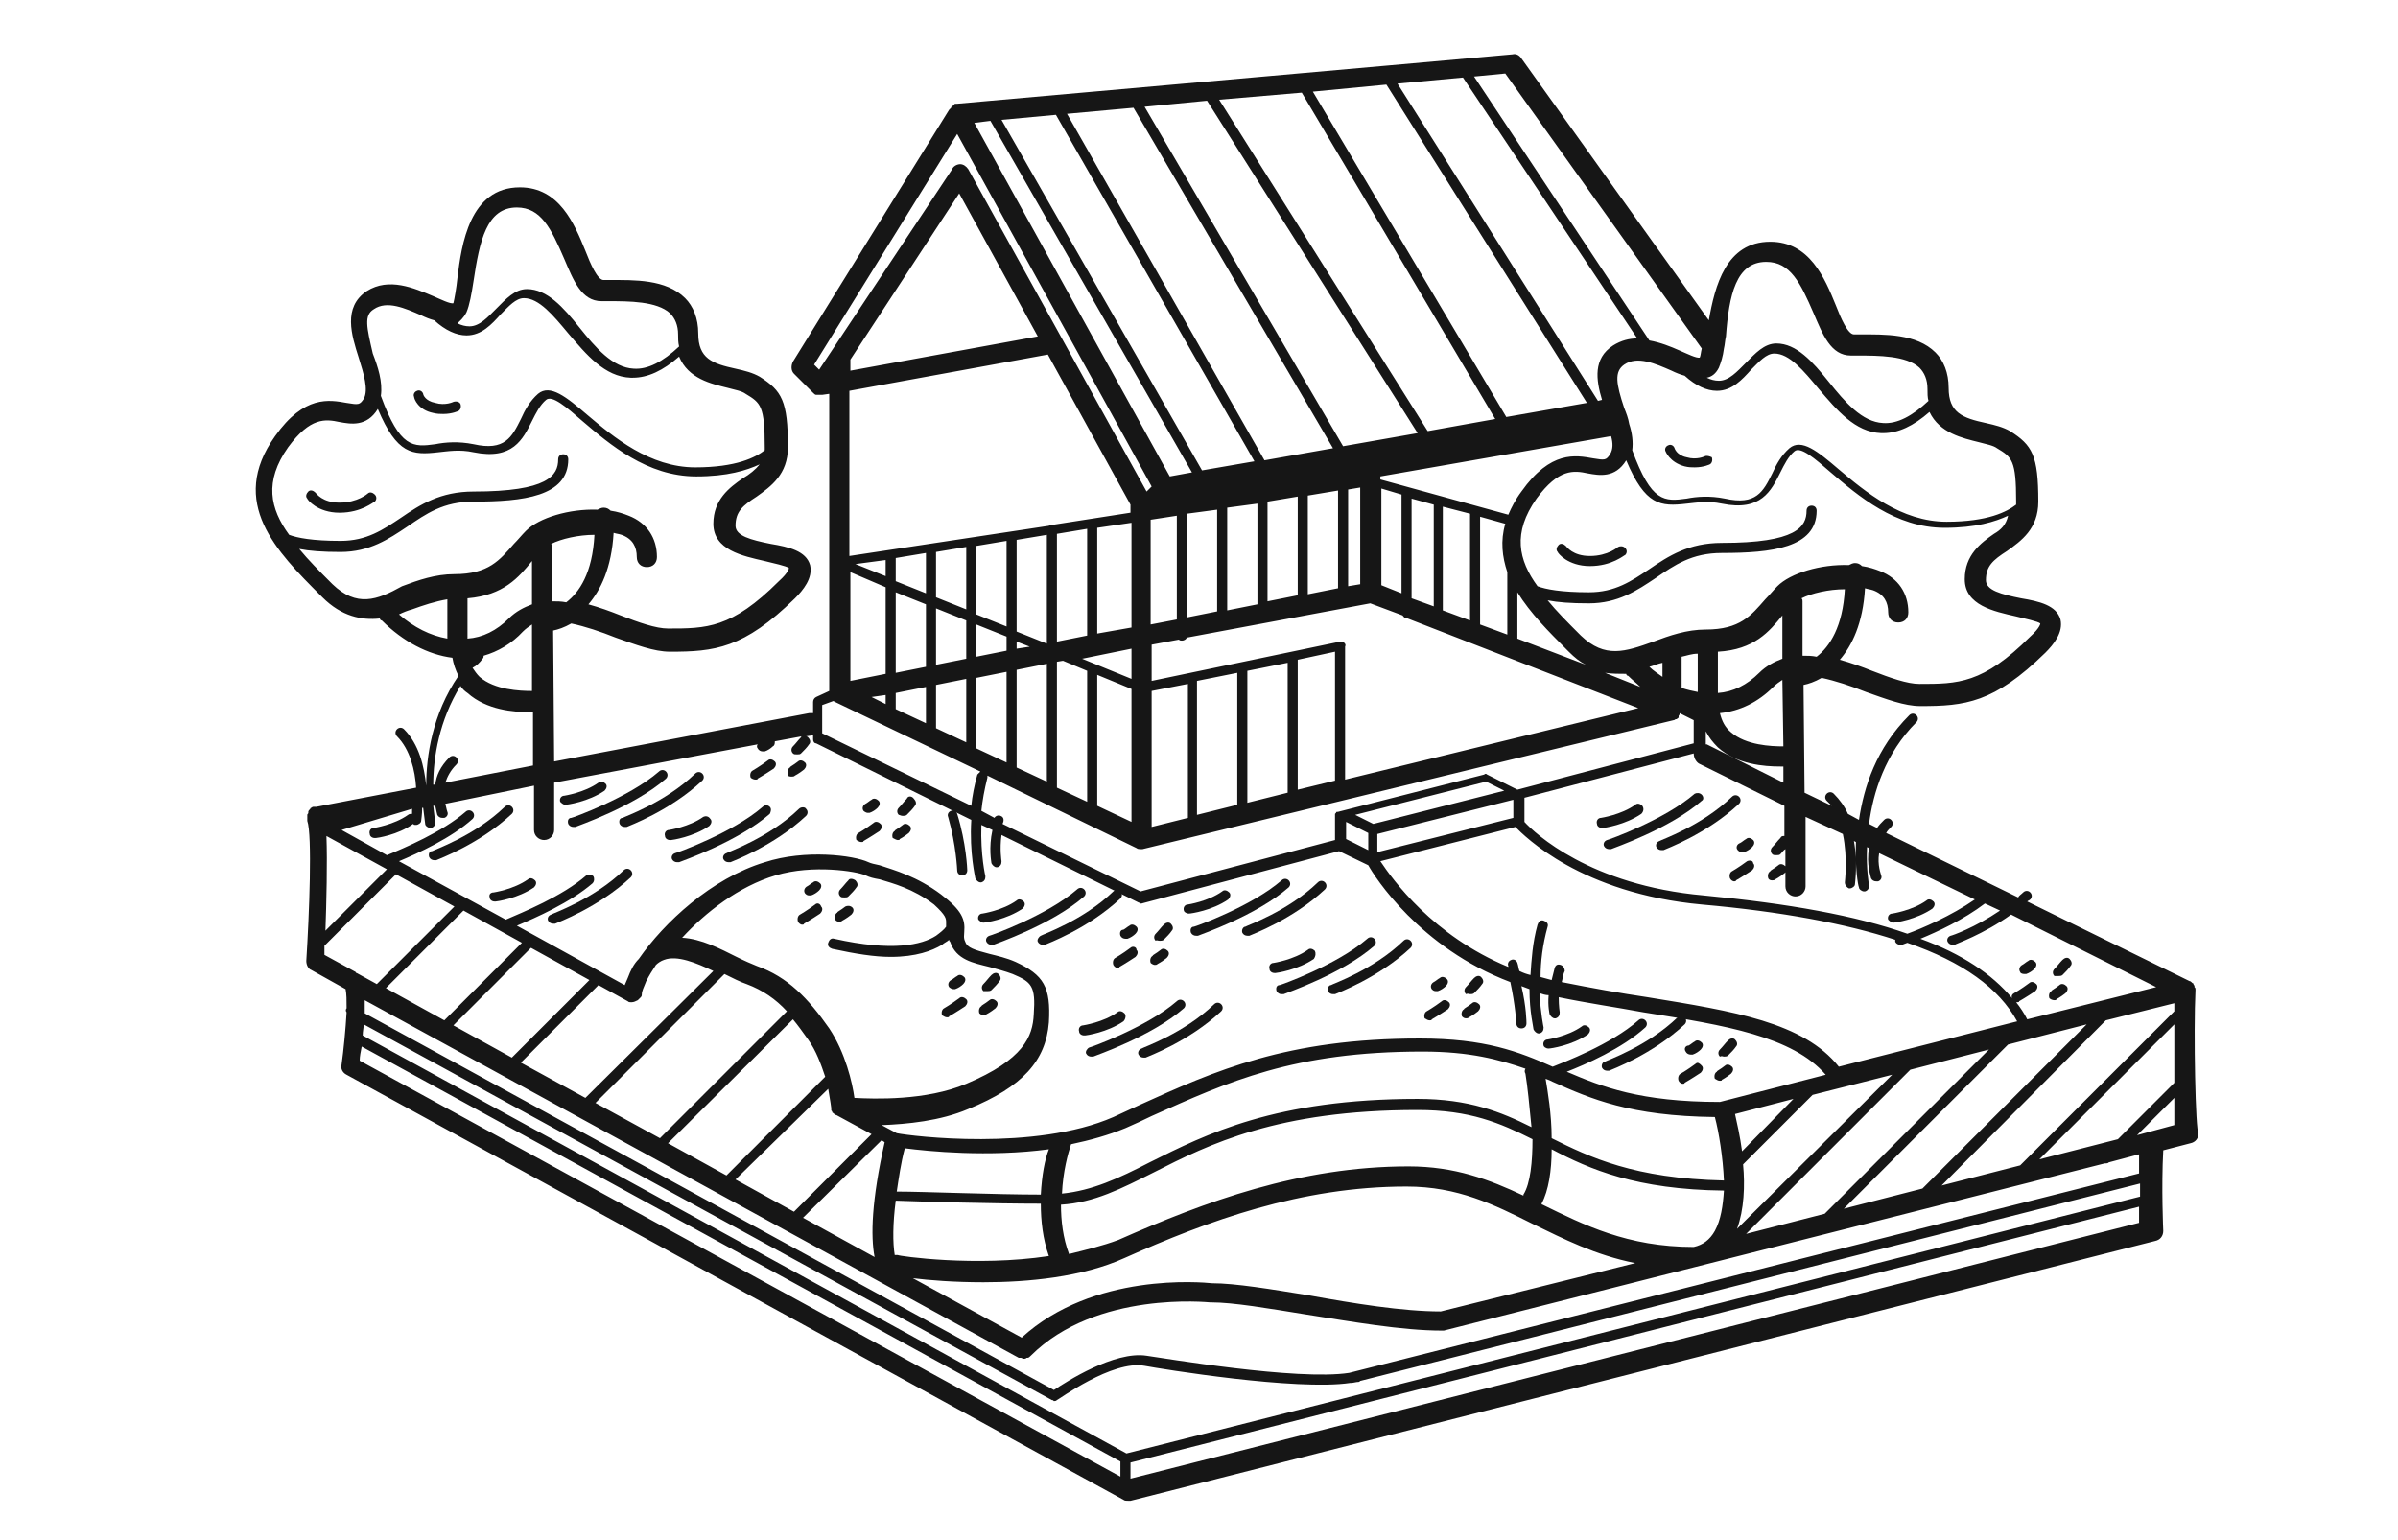 <?xml version="1.0" encoding="utf-8"?>
<!-- Generator: Adobe Illustrator 21.0.2, SVG Export Plug-In . SVG Version: 6.00 Build 0)  -->
<svg version="1.1" id="Слой_1" xmlns="http://www.w3.org/2000/svg" xmlns:xlink="http://www.w3.org/1999/xlink" x="0px" y="0px"
	 viewBox="0 0 238 152.9" style="enable-background:new 0 0 238 152.9;" xml:space="preserve">
<style type="text/css">
	.st0{fill:#161616;}
</style>
<g>
	<path class="st0" d="M76.4,80.1c-0.2-0.2-0.5-0.2-0.7,0c-3,2.6-8.6,4.6-8.7,4.6c-0.3,0.1-0.4,0.4-0.3,0.6c0.1,0.2,0.3,0.3,0.5,0.3
		c0.1,0,0.1,0,0.2,0c0.2-0.1,5.8-2,9-4.8C76.5,80.6,76.6,80.3,76.4,80.1z"/>
	<path class="st0" d="M79.3,80.3c-3,2.9-7.1,4.3-7.2,4.4c-0.3,0.1-0.4,0.4-0.3,0.6c0.1,0.2,0.3,0.3,0.5,0.3c0.1,0,0.1,0,0.2,0
		c0.2-0.1,4.3-1.6,7.5-4.6c0.2-0.2,0.2-0.5,0-0.7C79.9,80.1,79.5,80.1,79.3,80.3z"/>
	<path class="st0" d="M66.4,82.4c-0.3,0-0.5,0.3-0.4,0.6c0,0.2,0.2,0.4,0.5,0.4c0,0,0,0,0.1,0c0.1,0,2.2-0.3,3.8-1.4
		c0.2-0.2,0.3-0.5,0.1-0.7C70.3,81,70,81,69.8,81.1C68.4,82.1,66.4,82.4,66.4,82.4z"/>
	<path class="st0" d="M97.9,93.5c0.1,0.2,0.3,0.3,0.5,0.3c0.1,0,0.1,0,0.2,0c0.2-0.1,5.8-2,9-4.8c0.2-0.2,0.2-0.5,0-0.7
		c-0.2-0.2-0.5-0.2-0.7,0c-3,2.6-8.6,4.6-8.7,4.6C97.9,93,97.8,93.3,97.9,93.5z"/>
	<path class="st0" d="M103,93.5c0.1,0.2,0.3,0.3,0.5,0.3c0.1,0,0.1,0,0.2,0c0.2-0.1,4.3-1.6,7.5-4.6c0.2-0.2,0.2-0.5,0-0.7
		c-0.2-0.2-0.5-0.2-0.7,0c-3,2.9-7.1,4.3-7.2,4.4C103.1,93,102.9,93.3,103,93.5z"/>
	<path class="st0" d="M97.6,91.6C97.7,91.6,97.7,91.6,97.6,91.6c0.2,0,2.3-0.3,3.9-1.4c0.2-0.2,0.3-0.5,0.1-0.7
		c-0.2-0.2-0.5-0.3-0.7-0.1c-1.4,1-3.4,1.3-3.4,1.3c-0.3,0-0.5,0.3-0.4,0.6C97.2,91.4,97.4,91.6,97.6,91.6z"/>
	<path class="st0" d="M118.2,92.6c0.1,0.2,0.3,0.3,0.5,0.3c0.1,0,0.1,0,0.2,0c0.2-0.1,5.8-2,9-4.8c0.2-0.2,0.2-0.5,0-0.7
		c-0.2-0.2-0.5-0.2-0.7,0c-3,2.6-8.6,4.6-8.7,4.6C118.2,92,118.1,92.3,118.2,92.6z"/>
	<path class="st0" d="M123.3,92.6c0.1,0.2,0.3,0.3,0.5,0.3c0.1,0,0.1,0,0.2,0c0.2-0.1,4.3-1.6,7.5-4.6c0.2-0.2,0.2-0.5,0-0.7
		c-0.2-0.2-0.5-0.2-0.7,0c-3,2.9-7.1,4.3-7.2,4.4C123.4,92,123.2,92.3,123.3,92.6z"/>
	<path class="st0" d="M118,90.7C118,90.7,118,90.7,118,90.7c0.2,0,2.3-0.3,3.9-1.4c0.2-0.2,0.3-0.5,0.1-0.7
		c-0.2-0.2-0.5-0.3-0.7-0.1c-1.4,1-3.4,1.3-3.4,1.3c-0.3,0-0.5,0.3-0.4,0.6C117.5,90.5,117.7,90.7,118,90.7z"/>
	<path class="st0" d="M126.7,98.4c0.1,0.2,0.3,0.3,0.5,0.3c0.1,0,0.1,0,0.2,0c0.2-0.1,5.8-2,9-4.8c0.2-0.2,0.2-0.5,0-0.7
		c-0.2-0.2-0.5-0.2-0.7,0c-3,2.6-8.6,4.6-8.7,4.6C126.7,97.8,126.6,98.1,126.7,98.4z"/>
	<path class="st0" d="M131.8,98.4c0.1,0.2,0.3,0.3,0.5,0.3c0.1,0,0.1,0,0.2,0c0.2-0.1,4.3-1.6,7.5-4.6c0.2-0.2,0.2-0.5,0-0.7
		c-0.2-0.2-0.5-0.2-0.7,0c-3,2.9-7.1,4.3-7.2,4.4C131.9,97.8,131.7,98.1,131.8,98.4z"/>
	<path class="st0" d="M130.5,94.4c-0.2-0.2-0.5-0.3-0.7-0.1c-1.4,1-3.4,1.3-3.4,1.3c-0.3,0-0.5,0.3-0.4,0.6c0,0.2,0.2,0.4,0.5,0.4
		c0,0,0,0,0.1,0c0.1,0,2.2-0.3,3.8-1.4C130.6,94.9,130.6,94.6,130.5,94.4z"/>
	<path class="st0" d="M159,106c0.1,0.2,0.3,0.3,0.5,0.3c0.1,0,0.1,0,0.2,0c0.2-0.1,4.3-1.6,7.5-4.6c0.2-0.2,0.2-0.5,0-0.7
		c-0.2-0.2-0.5-0.2-0.7,0c-3,2.9-7.1,4.3-7.2,4.4C159.1,105.4,158.9,105.7,159,106z"/>
	<path class="st0" d="M153.7,104.1C153.7,104.1,153.7,104.1,153.7,104.1c0.2,0,2.3-0.3,3.9-1.4c0.2-0.2,0.3-0.5,0.1-0.7
		c-0.2-0.2-0.5-0.3-0.7-0.1c-1.4,1-3.4,1.3-3.4,1.3c-0.3,0-0.5,0.3-0.4,0.6C153.2,103.9,153.4,104.1,153.7,104.1z"/>
	<path class="st0" d="M168.9,78.9c-0.2-0.2-0.5-0.2-0.7-0.1c-3,2.6-8.6,4.6-8.7,4.6c-0.3,0.1-0.4,0.4-0.3,0.6
		c0.1,0.2,0.3,0.3,0.5,0.3c0.1,0,0.1,0,0.2,0c0.2-0.1,5.8-2,9-4.8C169.1,79.4,169.1,79.1,168.9,78.9z"/>
	<path class="st0" d="M172.6,79.1c-0.2-0.2-0.5-0.2-0.7,0c-3,2.9-7.1,4.3-7.2,4.4c-0.3,0.1-0.4,0.4-0.3,0.6c0.1,0.2,0.3,0.3,0.5,0.3
		c0.1,0,0.1,0,0.2,0c0.2-0.1,4.3-1.6,7.5-4.6C172.8,79.6,172.8,79.3,172.6,79.1z"/>
	<path class="st0" d="M163,80c-0.2-0.2-0.5-0.3-0.7-0.1c-1.4,1-3.4,1.3-3.4,1.3c-0.3,0-0.5,0.3-0.4,0.6c0,0.2,0.2,0.4,0.5,0.4
		c0,0,0,0,0.1,0c0.1,0,2.2-0.3,3.8-1.4C163.1,80.6,163.2,80.3,163,80z"/>
	<path class="st0" d="M187.9,91.6C188,91.6,188,91.6,187.9,91.6c0.2,0,2.3-0.3,3.9-1.4c0.2-0.2,0.3-0.5,0.1-0.7
		c-0.2-0.2-0.5-0.3-0.7-0.1c-1.4,1-3.4,1.3-3.4,1.3c-0.3,0-0.5,0.3-0.4,0.6C187.5,91.4,187.7,91.6,187.9,91.6z"/>
	<path class="st0" d="M107.8,104.6c0.1,0.2,0.3,0.3,0.5,0.3c0.1,0,0.1,0,0.2,0c0.2-0.1,5.8-2,9-4.8c0.2-0.2,0.2-0.5,0-0.7
		c-0.2-0.2-0.5-0.2-0.7,0c-3,2.6-8.6,4.6-8.7,4.6C107.9,104.1,107.7,104.4,107.8,104.6z"/>
	<path class="st0" d="M120.5,99.7c-3,2.9-7.1,4.3-7.2,4.4c-0.3,0.1-0.4,0.4-0.3,0.6c0.1,0.2,0.3,0.3,0.5,0.3c0.1,0,0.1,0,0.2,0
		c0.2-0.1,4.3-1.6,7.5-4.6c0.2-0.2,0.2-0.5,0-0.7C121,99.5,120.7,99.5,120.5,99.7z"/>
	<path class="st0" d="M111.6,100.6c-0.2-0.2-0.5-0.3-0.7-0.1c-1.4,1-3.4,1.3-3.4,1.3c-0.3,0-0.5,0.3-0.4,0.6c0,0.2,0.2,0.4,0.5,0.4
		c0,0,0,0,0.1,0c0.1,0,2.2-0.3,3.8-1.4C111.7,101.2,111.8,100.8,111.6,100.6z"/>
	<path class="st0" d="M61.9,86.4c-3,2.9-7.1,4.3-7.2,4.4c-0.3,0.1-0.4,0.4-0.3,0.6c0.1,0.2,0.3,0.3,0.5,0.3c0.1,0,0.1,0,0.2,0
		c0.2-0.1,4.3-1.6,7.5-4.6c0.2-0.2,0.2-0.5,0-0.7C62.4,86.2,62.1,86.2,61.9,86.4z"/>
	<path class="st0" d="M48.6,89.1c0,0.2,0.2,0.4,0.5,0.4c0,0,0,0,0.1,0c0.1,0,2.2-0.3,3.8-1.4c0.2-0.2,0.3-0.5,0.1-0.7
		s-0.5-0.3-0.7-0.1c-1.4,1-3.4,1.3-3.4,1.3C48.7,88.6,48.5,88.8,48.6,89.1z"/>
	<path class="st0" d="M42.6,85.1c0.1,0.2,0.3,0.3,0.5,0.3c0.1,0,0.1,0,0.2,0c0.2-0.1,4.3-1.6,7.5-4.6c0.2-0.2,0.2-0.5,0-0.7
		c-0.2-0.2-0.5-0.2-0.7,0c-3,2.9-7.1,4.3-7.2,4.4C42.6,84.5,42.5,84.8,42.6,85.1z"/>
	<path class="st0" d="M56.4,81.8c0.1,0.2,0.3,0.3,0.5,0.3c0.1,0,0.1,0,0.2,0c0.2-0.1,5.8-2,9-4.8c0.2-0.2,0.2-0.5,0-0.7
		c-0.2-0.2-0.5-0.2-0.7,0c-3,2.6-8.6,4.6-8.7,4.6C56.4,81.2,56.3,81.5,56.4,81.8z"/>
	<path class="st0" d="M61.5,81.8c0.1,0.2,0.3,0.3,0.5,0.3c0.1,0,0.1,0,0.2,0c0.2-0.1,4.3-1.6,7.5-4.6c0.2-0.2,0.2-0.5,0-0.7
		c-0.2-0.2-0.5-0.2-0.7,0c-3,2.9-7.1,4.3-7.2,4.4C61.5,81.2,61.4,81.5,61.5,81.8z"/>
	<path class="st0" d="M56.1,79.9C56.2,79.9,56.2,79.9,56.1,79.9c0.2,0,2.3-0.3,3.9-1.4c0.2-0.2,0.3-0.5,0.1-0.7
		c-0.2-0.2-0.5-0.3-0.7-0.1c-1.4,1-3.4,1.3-3.4,1.3c-0.3,0-0.5,0.3-0.4,0.6C55.7,79.7,55.9,79.9,56.1,79.9z"/>
	<path class="st0" d="M94,101c0.1,0,0.2,0,0.2-0.1c0,0,0.7-0.4,1.6-1c0.2-0.2,0.3-0.5,0.1-0.7c-0.2-0.2-0.5-0.3-0.7-0.1
		c-0.8,0.6-1.5,1-1.5,1c-0.2,0.1-0.3,0.4-0.2,0.7C93.7,100.9,93.8,101,94,101z"/>
	<path class="st0" d="M98,98.4c0.1,0,0.3,0,0.4-0.1c0.3-0.3,0.6-0.6,0.8-0.9c0.2-0.2,0.1-0.5-0.1-0.7c-0.2-0.2-0.5-0.1-0.7,0.1
		c-0.3,0.3-0.5,0.6-0.8,0.9c-0.2,0.2-0.2,0.5,0,0.7C97.8,98.4,97.9,98.4,98,98.4z"/>
	<path class="st0" d="M97.6,100.8c0.1,0,0.2,0,0.3-0.1c0,0,0.4-0.2,0.9-0.6c0.2-0.2,0.3-0.5,0.1-0.7c-0.2-0.2-0.5-0.3-0.7-0.1
		c-0.5,0.4-0.8,0.5-0.8,0.6c-0.2,0.1-0.3,0.4-0.2,0.7C97.3,100.7,97.5,100.8,97.6,100.8z"/>
	<path class="st0" d="M94.6,98.2c0.1,0,0.1,0,0.2,0c0.3-0.1,0.6-0.3,0.8-0.5c0.2-0.2,0.3-0.5,0.1-0.7c-0.2-0.2-0.5-0.3-0.7-0.1
		c-0.2,0.1-0.4,0.3-0.6,0.4c-0.2,0.1-0.4,0.4-0.2,0.7C94.3,98.1,94.5,98.2,94.6,98.2z"/>
	<path class="st0" d="M80.9,89.8c-0.8,0.6-1.5,1-1.5,1c-0.2,0.1-0.3,0.4-0.2,0.7c0.1,0.2,0.3,0.3,0.4,0.3c0.1,0,0.2,0,0.2-0.1
		c0,0,0.7-0.4,1.6-1c0.2-0.2,0.3-0.5,0.1-0.7C81.4,89.7,81.1,89.6,80.9,89.8z"/>
	<path class="st0" d="M84.2,87.4c-0.3,0.3-0.5,0.6-0.8,0.9c-0.2,0.2-0.2,0.5,0,0.7c0.1,0.1,0.2,0.1,0.4,0.1s0.3,0,0.4-0.1
		c0.3-0.3,0.6-0.6,0.8-0.9c0.2-0.2,0.1-0.5-0.1-0.7C84.6,87.2,84.3,87.2,84.2,87.4z"/>
	<path class="st0" d="M83.9,90c-0.5,0.4-0.8,0.5-0.8,0.6c-0.2,0.1-0.3,0.4-0.2,0.7c0.1,0.2,0.3,0.2,0.4,0.2c0.1,0,0.2,0,0.3-0.1
		c0,0,0.4-0.2,0.9-0.6c0.2-0.2,0.3-0.5,0.1-0.7C84.4,89.9,84.1,89.9,83.9,90z"/>
	<path class="st0" d="M80.3,88.9c0.1,0,0.1,0,0.2,0c0.3-0.1,0.6-0.3,0.8-0.5c0.2-0.2,0.3-0.5,0.1-0.7c-0.2-0.2-0.5-0.3-0.7-0.1
		c-0.2,0.1-0.4,0.3-0.6,0.4c-0.2,0.1-0.4,0.4-0.2,0.7C80,88.8,80.1,88.9,80.3,88.9z"/>
	<path class="st0" d="M204.3,96.9c0.1,0,0.3,0,0.4-0.1c0.3-0.3,0.6-0.6,0.8-0.9c0.2-0.2,0.1-0.5-0.1-0.7c-0.2-0.2-0.5-0.1-0.7,0.1
		c-0.3,0.3-0.5,0.6-0.8,0.9c-0.2,0.2-0.2,0.5,0,0.7C204,96.9,204.2,96.9,204.3,96.9z"/>
	<path class="st0" d="M203.9,99.3c0.1,0,0.2,0,0.2-0.1c0,0,0.4-0.2,0.9-0.6c0.2-0.2,0.3-0.5,0.1-0.7c-0.2-0.2-0.5-0.3-0.7-0.1
		c-0.5,0.4-0.8,0.5-0.8,0.6c-0.2,0.1-0.3,0.4-0.2,0.7C203.5,99.2,203.7,99.3,203.9,99.3z"/>
	<path class="st0" d="M200.9,96.7c0.1,0,0.1,0,0.2,0c0.3-0.1,0.6-0.3,0.8-0.5c0.2-0.2,0.3-0.5,0.1-0.7c-0.2-0.2-0.5-0.3-0.7-0.1
		c-0.2,0.1-0.4,0.3-0.6,0.4c-0.2,0.1-0.4,0.4-0.2,0.7C200.5,96.6,200.7,96.7,200.9,96.7z"/>
	<path class="st0" d="M168.3,105.6c-0.8,0.6-1.5,1-1.5,1c-0.2,0.1-0.3,0.4-0.2,0.7c0.1,0.2,0.3,0.3,0.4,0.3c0.1,0,0.2,0,0.2-0.1
		c0,0,0.7-0.4,1.6-1c0.2-0.2,0.3-0.5,0.1-0.7S168.5,105.4,168.3,105.6z"/>
	<path class="st0" d="M171.1,104.9c0.1,0,0.3,0,0.4-0.1c0.3-0.3,0.6-0.6,0.8-0.9c0.2-0.2,0.1-0.5-0.1-0.7c-0.2-0.2-0.5-0.1-0.7,0.1
		c-0.3,0.3-0.5,0.6-0.8,0.9c-0.2,0.2-0.2,0.5,0,0.7C170.9,104.8,171,104.9,171.1,104.9z"/>
	<path class="st0" d="M170.7,107.3c0.1,0,0.2,0,0.2-0.1c0,0,0.4-0.2,0.9-0.6c0.2-0.2,0.3-0.5,0.1-0.7c-0.2-0.2-0.5-0.3-0.7-0.1
		c-0.5,0.4-0.8,0.5-0.8,0.6c-0.2,0.1-0.3,0.4-0.2,0.7C170.4,107.2,170.5,107.3,170.7,107.3z"/>
	<path class="st0" d="M167.3,104.4c0.1,0.2,0.3,0.3,0.5,0.3c0.1,0,0.1,0,0.2,0c0.3-0.1,0.6-0.3,0.8-0.5c0.2-0.2,0.3-0.5,0.1-0.7
		c-0.2-0.2-0.5-0.3-0.7-0.1c-0.2,0.1-0.4,0.3-0.6,0.4C167.3,103.8,167.1,104.1,167.3,104.4z"/>
	<path class="st0" d="M141.9,101.3c0.1,0,0.2,0,0.2-0.1c0,0,0.7-0.4,1.6-1c0.2-0.2,0.3-0.5,0.1-0.7s-0.5-0.3-0.7-0.1
		c-0.8,0.6-1.5,1-1.5,1c-0.2,0.1-0.3,0.4-0.2,0.7C141.6,101.2,141.7,101.3,141.9,101.3z"/>
	<path class="st0" d="M145.9,98.7c0.1,0,0.3,0,0.4-0.1c0.3-0.3,0.6-0.6,0.8-0.9c0.2-0.2,0.1-0.5-0.1-0.7c-0.2-0.2-0.5-0.1-0.7,0.1
		c-0.3,0.3-0.5,0.6-0.8,0.9c-0.2,0.2-0.2,0.5,0,0.7C145.7,98.6,145.8,98.7,145.9,98.7z"/>
	<path class="st0" d="M145.5,101.1c0.1,0,0.2,0,0.3-0.1c0,0,0.4-0.2,0.9-0.6c0.2-0.2,0.3-0.5,0.1-0.7c-0.2-0.2-0.5-0.3-0.7-0.1
		c-0.5,0.4-0.8,0.5-0.8,0.6c-0.2,0.1-0.3,0.4-0.2,0.7C145.2,101,145.3,101.1,145.5,101.1z"/>
	<path class="st0" d="M142.5,98.4c0.1,0,0.1,0,0.2,0c0.3-0.1,0.6-0.3,0.8-0.5c0.2-0.2,0.3-0.5,0.1-0.7c-0.2-0.2-0.5-0.3-0.7-0.1
		c-0.2,0.1-0.4,0.3-0.6,0.4c-0.2,0.1-0.4,0.4-0.2,0.7C142.2,98.3,142.3,98.4,142.5,98.4z"/>
	<path class="st0" d="M75,77.4c0.1,0,0.2,0,0.2-0.1c0,0,0.7-0.4,1.6-1c0.2-0.2,0.3-0.5,0.1-0.7c-0.2-0.2-0.5-0.3-0.7-0.1
		c-0.8,0.6-1.5,1-1.5,1c-0.2,0.1-0.3,0.4-0.2,0.7C74.6,77.3,74.8,77.4,75,77.4z"/>
	<path class="st0" d="M78.6,77.1c0.1,0,0.2,0,0.3-0.1c0,0,0.4-0.2,0.9-0.6c0.2-0.2,0.3-0.5,0.1-0.7c-0.2-0.2-0.5-0.3-0.7-0.1
		c-0.5,0.4-0.8,0.5-0.8,0.6c-0.2,0.1-0.3,0.4-0.2,0.7C78.2,77.1,78.4,77.1,78.6,77.1z"/>
	<path class="st0" d="M85.5,83.6c0.1,0,0.2,0,0.2-0.1c0,0,0.7-0.4,1.6-1c0.2-0.2,0.3-0.5,0.1-0.7s-0.5-0.3-0.7-0.1
		c-0.8,0.6-1.5,1-1.5,1c-0.2,0.1-0.3,0.4-0.2,0.7C85.2,83.5,85.3,83.6,85.5,83.6z"/>
	<path class="st0" d="M89.6,81c0.1,0,0.3,0,0.4-0.1c0.3-0.3,0.6-0.6,0.8-0.9c0.2-0.2,0.1-0.5-0.1-0.7C90.5,79,90.1,79,90,79.3
		c-0.3,0.3-0.5,0.6-0.8,0.9c-0.2,0.2-0.2,0.5,0,0.7C89.3,80.9,89.4,81,89.6,81z"/>
	<path class="st0" d="M89.1,83.4c0.1,0,0.2,0,0.2-0.1c0,0,0.4-0.2,0.9-0.6c0.2-0.2,0.3-0.5,0.1-0.7c-0.2-0.2-0.5-0.3-0.7-0.1
		c-0.5,0.4-0.8,0.5-0.8,0.6c-0.2,0.1-0.3,0.4-0.2,0.7C88.8,83.3,89,83.4,89.1,83.4z"/>
	<path class="st0" d="M86.1,80.7c0.1,0,0.1,0,0.2,0c0.3-0.1,0.6-0.3,0.8-0.5c0.2-0.2,0.3-0.5,0.1-0.7c-0.2-0.2-0.5-0.3-0.7-0.1
		c-0.2,0.1-0.4,0.3-0.6,0.4c-0.2,0.1-0.4,0.4-0.2,0.7C85.8,80.6,86,80.7,86.1,80.7z"/>
	<path class="st0" d="M173.4,85.5c-0.8,0.6-1.5,1-1.5,1c-0.2,0.1-0.3,0.4-0.2,0.7c0.1,0.2,0.3,0.3,0.4,0.3c0.1,0,0.2,0,0.2-0.1
		c0,0,0.7-0.4,1.6-1c0.2-0.2,0.3-0.5,0.1-0.7C174,85.4,173.6,85.4,173.4,85.5z"/>
	<path class="st0" d="M172.4,84.3c0.1,0.2,0.3,0.3,0.5,0.3c0.1,0,0.1,0,0.2,0c0.3-0.1,0.6-0.3,0.8-0.5c0.2-0.2,0.3-0.5,0.1-0.7
		s-0.5-0.3-0.7-0.1c-0.2,0.1-0.4,0.3-0.6,0.4C172.4,83.8,172.3,84.1,172.4,84.3z"/>
	<path class="st0" d="M112.2,94.1c-0.8,0.6-1.5,1-1.5,1c-0.2,0.1-0.3,0.4-0.2,0.7c0.1,0.2,0.3,0.3,0.4,0.3c0.1,0,0.2,0,0.2-0.1
		c0,0,0.7-0.4,1.6-1c0.2-0.2,0.3-0.5,0.1-0.7C112.8,94,112.4,93.9,112.2,94.1z"/>
	<path class="st0" d="M115.1,93.4c0.1,0,0.3,0,0.4-0.1c0.3-0.3,0.6-0.6,0.8-0.9c0.2-0.2,0.1-0.5-0.1-0.7c-0.2-0.2-0.5-0.1-0.7,0.1
		c-0.3,0.3-0.5,0.6-0.8,0.9c-0.2,0.2-0.2,0.5,0,0.7C114.8,93.3,114.9,93.4,115.1,93.4z"/>
	<path class="st0" d="M114.6,95.8c0.1,0,0.2,0,0.3-0.1c0,0,0.4-0.2,0.9-0.6c0.2-0.2,0.3-0.5,0.1-0.7c-0.2-0.2-0.5-0.3-0.7-0.1
		c-0.5,0.4-0.8,0.5-0.8,0.6c-0.2,0.1-0.3,0.4-0.2,0.7C114.3,95.7,114.5,95.8,114.6,95.8z"/>
	<path class="st0" d="M111.2,92.9c0.1,0.2,0.3,0.3,0.5,0.3c0.1,0,0.1,0,0.2,0c0.3-0.1,0.6-0.3,0.8-0.5c0.2-0.2,0.3-0.5,0.1-0.7
		c-0.2-0.2-0.5-0.3-0.7-0.1c-0.2,0.1-0.4,0.3-0.6,0.4C111.2,92.3,111.1,92.6,111.2,92.9z"/>
	<path class="st0" d="M217.9,98.3C217.9,98.3,217.9,98.3,217.9,98.3c0-0.2,0-0.2-0.1-0.3c0,0,0-0.1,0-0.1c0-0.1-0.1-0.1-0.1-0.2
		c0,0,0-0.1-0.1-0.1c-0.1-0.1-0.2-0.2-0.3-0.2l0,0c0,0,0,0,0,0l-16.1-7.9c0.1-0.1,0.2-0.1,0.3-0.2c0.2-0.2,0.2-0.5,0-0.7
		c-0.2-0.2-0.5-0.2-0.7,0c-0.2,0.2-0.4,0.3-0.5,0.5l-13.1-6.4c0.1-0.2,0.3-0.4,0.5-0.6c0.2-0.2,0.2-0.5,0-0.7s-0.5-0.2-0.7,0
		c-0.3,0.3-0.5,0.5-0.7,0.8l-0.8-0.4c0.4-3.1,1.6-7,4.7-10.1c0.2-0.2,0.2-0.5,0-0.7s-0.5-0.2-0.7,0c-3.3,3.3-4.5,7.1-5,10.4
		l-1.1-0.6c-0.3-0.7-0.8-1.4-1.4-2c-0.2-0.2-0.5-0.2-0.7,0s-0.2,0.5,0,0.7c0.2,0.2,0.3,0.3,0.5,0.5l-2.7-1.3L179,68
		c0.5-0.1,1.1-0.3,1.8-0.7c1.4,0.3,2.9,0.8,4.4,1.4c2,0.7,3.8,1.4,5.4,1.4c4.4,0,7.3-0.3,12.4-5.3c0.8-0.8,1.8-2,1.5-3.3
		c-0.4-1.4-2.1-1.8-3.9-2.1c-2-0.4-3.5-0.8-3.5-1.8c0-1.4,0.7-2,2.1-2.9c1.4-1,3.1-2.2,3.1-4.9c0-4.6-0.6-5.6-2.8-7
		c-0.7-0.4-1.5-0.6-2.4-0.8c-2.3-0.5-3.7-1-3.7-3.5c0-1.5-0.5-2.7-1.3-3.5c-1.9-1.9-5.1-1.8-7.5-1.8l-0.6,0c-0.6,0-1.3-1.6-1.8-2.9
		c-1.1-2.7-2.6-6.3-6.5-6.3c-4.4,0-5.5,4.4-6.1,7.8l-18.6-26c-0.2-0.3-0.5-0.5-0.9-0.4l-12.3,1.1L95,10.3c0,0,0,0-0.1,0
		c-0.1,0-0.2,0-0.2,0.1c0,0-0.1,0-0.1,0.1c-0.1,0-0.2,0.1-0.2,0.2c0,0,0,0-0.1,0.1c0,0,0,0-0.1,0.1L78.7,35.9
		c-0.2,0.4-0.2,0.9,0.1,1.2l1.9,1.9c0,0,0,0,0,0c0.1,0.1,0.2,0.2,0.3,0.2c0,0,0,0,0.1,0c0.1,0,0.2,0,0.3,0c0,0,0.1,0,0.1,0
		c0,0,0,0,0,0c0,0,0,0,0,0c0,0,0,0,0.1,0l0.7-0.1v29.5L81,69.2c-0.2,0.1-0.3,0.3-0.3,0.5v1.1c-0.1,0-0.3,0-0.4,0L55,75.6l-0.1-13
		c0.5-0.1,1.1-0.3,1.8-0.7c1.4,0.3,2.9,0.8,4.4,1.4c2,0.7,3.8,1.4,5.4,1.4c4.4,0,7.3-0.3,12.4-5.3c0.8-0.8,1.8-2,1.5-3.3
		c-0.4-1.4-2.1-1.8-3.9-2.1c-2-0.4-3.5-0.8-3.5-1.8c0-1.4,0.7-2,2.1-2.9c1.4-1,3.1-2.2,3.1-4.9c0-4.6-0.6-5.6-2.8-7
		c-0.7-0.4-1.5-0.6-2.4-0.8c-2.3-0.5-3.7-1-3.7-3.5c0-1.5-0.5-2.7-1.3-3.5c-1.9-1.9-5.1-1.8-7.5-1.8l-0.6,0c-0.6,0-1.3-1.6-1.8-2.9
		c-1.1-2.7-2.6-6.3-6.5-6.3c-5,0-5.8,5.7-6.2,9c-0.1,1-0.3,2.1-0.4,2.5c-0.3,0.1-1.3-0.4-2-0.7c-1.9-0.8-4.4-1.9-6.6-0.5
		c-2.4,1.6-1.5,4.4-0.8,6.6c0.5,1.6,1,3.2,0.5,4.1c-0.4,0.6-0.5,0.6-1.7,0.4c-1.7-0.3-4.2-0.8-7.1,3.3c-4.7,6.6,0.2,11.5,4.5,15.8
		l0.2,0.2c1.9,1.9,3.9,2.3,5.7,2.1c0,0.1,0.1,0.2,0.2,0.2c2.1,2.1,4.6,3.4,7,3.7c0,0,0,0,0,0c0.1,0.6,0.3,1.2,0.6,1.8
		c-2.6,3.8-3.2,8-3.2,10.9l0,0c-0.2-1.9-0.7-4.1-2.2-5.6c-0.2-0.2-0.5-0.2-0.7,0s-0.2,0.5,0,0.7c1.3,1.3,1.8,3.4,1.9,5.1l-9.9,1.9
		c0,0-0.1,0-0.1,0c0,0,0,0-0.1,0c0,0,0,0-0.1,0c-0.1,0-0.2,0.1-0.2,0.1c0,0-0.1,0-0.1,0.1c-0.1,0.1-0.2,0.2-0.2,0.3c0,0,0,0,0,0.1
		c0,0.1-0.1,0.1-0.1,0.2c0,0,0,0,0,0.1c0,0,0,0.1,0,0.1c0,0.1,0,0.2,0,0.3c0,0,0,0,0,0.1c0.5,1.4,0.2,9.2-0.1,13.9
		c0,0.4,0.2,0.8,0.5,0.9l3.4,1.9c0.1,0.5,0.1,1.1,0.1,1.9c0,0,0,0,0,0c-0.1,0.1-0.1,0.3,0,0.4c-0.1,1.7-0.3,3.8-0.5,5.2
		c-0.1,0.4,0.1,0.8,0.5,1l77.1,42.2c0.1,0.1,0.3,0.1,0.5,0.1c0.1,0,0.2,0,0.2,0l101.7-25.8c0.5-0.1,0.8-0.5,0.8-1c0,0-0.2-4.3,0-8
		l2.7-0.7c0.5-0.1,0.8-0.5,0.8-1C217.9,112.4,217.7,102.4,217.9,98.3z M202.4,115.1l13.4-13.4c0,1.9,0,4,0,5.8l-5.6,5.6L202.4,115.1
		z M143,130.2c-3.8,0-8.7-0.8-13.1-1.6c-3.7-0.6-7.3-1.2-9.6-1.2c-1-0.1-11.8-1.1-18.9,5.4l-10.8-5.9c1.6,0.2,4.1,0.4,7,0.4
		c4.4,0,9.8-0.5,14-2.4c8.3-3.7,17.5-7.1,28-7.1c5.1,0,8.7,1.8,12.5,3.7c3.1,1.5,6.2,3.1,10.2,3.9L143,130.2z M51.8,93.6l-7.7,7.7
		l-5.8-3.2l7.7-7.7L51.8,93.6z M52.7,94.1l5.8,3.2l-7.7,7.7l-5.8-3.2L52.7,94.1z M59.4,97.8l2.9,1.6c0,0,0,0,0,0l0,0
		c0.1,0.1,0.2,0.1,0.3,0.1c0,0,0,0,0,0c0,0,0,0,0,0c0,0,0.1,0,0.1,0c0.2,0,0.4-0.1,0.6-0.2c0,0,0,0,0,0c0.1-0.1,0.2-0.2,0.3-0.3
		c0.1-0.1,0.1-0.2,0.1-0.3c0,0,0,0,0,0c0,0,0,0,0,0c0,0,0,0,0,0c0-0.3,0.2-0.7,0.4-1.2c0-0.1,0.1-0.1,0.1-0.2c0,0,0,0,0,0
		c0.2-0.4,0.5-0.9,0.9-1.5c0.2-0.2,0.5-0.4,0.8-0.5c1.3-0.5,3.2,0.3,4.9,1.1L58.1,109l-6.4-3.5L59.4,97.8z M93.9,91.6
		c0,0.1,0,0.2,0,0.4c-0.2,0.3-0.6,0.6-1,0.9c-1.4,0.9-4.3,1.6-10.1,0.3c-0.3-0.1-0.5,0.1-0.6,0.4c-0.1,0.3,0.1,0.5,0.4,0.6
		c2.3,0.5,4.2,0.8,5.8,0.8c2.5,0,4.1-0.6,5.1-1.2c0.2-0.2,0.5-0.3,0.7-0.5c0,0.1,0,0.1,0.1,0.2c0.6,1.8,2.3,2.1,3.9,2.5
		c0.7,0.2,1.5,0.4,2.3,0.7c1.9,0.8,2.3,1.2,2.1,4c-0.1,2.2-1,4.5-6.7,6.9c-4,1.7-9.2,1.5-11.1,1.4c-0.2-1.5-0.9-4.5-2.5-6.9
		c-2.1-3-4.1-5.1-7.2-6.2c-0.5-0.2-1.2-0.5-2-0.9c-1.6-0.8-3.5-1.8-5.4-1.9c2.3-2.5,5.6-5.1,9.3-6.2c3.7-1.1,8-0.4,8.9,0
		c0.4,0.2,0.8,0.3,1.4,0.4c1.3,0.4,3.3,0.9,5.4,2.5C93.9,90.9,93.9,91.2,93.9,91.6z M154.1,107.4c3.8,1.7,7.7,3.4,16.1,3.5
		c0.4,1.5,0.8,4,0.9,6.3c-8.9-0.2-13.3-2.3-17.1-4.2c0-2.4-0.4-4.7-0.6-5.9C153.7,107.2,153.9,107.3,154.1,107.4z M154.9,95.8
		c-0.3-0.1-0.5,0-0.6,0.3c-0.1,0.4-0.2,0.8-0.3,1.2c-0.4-0.1-0.7-0.2-1.1-0.3c0-1.5,0.2-3.2,0.7-5c0.1-0.3-0.1-0.5-0.4-0.6
		c-0.3-0.1-0.5,0.1-0.6,0.4c-0.5,1.8-0.6,3.5-0.7,5c-0.4-0.1-0.7-0.2-1.1-0.4c-0.1-0.3-0.1-0.5-0.2-0.8c-0.1-0.3-0.4-0.4-0.6-0.3
		c-0.3,0.1-0.4,0.4-0.3,0.6c0,0,0,0,0,0.1c-7.5-3.1-11.5-8.7-12.7-10.5l13.4-3.4c0.9,0.9,6.5,6.6,18.5,7.7
		c7.9,0.7,14.3,1.9,19.2,3.5c0,0.1,0,0.2,0,0.2c0.1,0.2,0.3,0.3,0.5,0.3c0.1,0,0.1,0,0.2,0c0,0,0.2-0.1,0.5-0.2
		c5.5,1.9,9.1,4.5,10.9,7.8l-17.7,4.5c-3.5-4.4-10.4-5.5-19-6.9c-2.7-0.4-5.5-0.9-8.5-1.5c0.1-0.3,0.1-0.7,0.3-1.1
		C155.3,96.2,155.2,95.9,154.9,95.8z M99.3,81c-0.2-0.1-0.5,0-0.6,0.2l-1.3-0.7c0.1-1,0.3-2.1,0.6-3.3c0-0.1,0-0.2,0-0.2l14.8,7.2
		c0,0,0,0,0,0c0.1,0.1,0.3,0.1,0.4,0.1c0,0,0,0,0,0c0,0,0,0,0,0c0,0,0,0,0,0c0.1,0,0.2,0,0.2,0l52.7-12.8c0,0,0,0,0,0
		c0.1,0,0.2-0.1,0.2-0.1c0,0,0,0,0.1,0c0.1-0.1,0.2-0.1,0.2-0.2c0,0,0,0,0-0.1c0-0.1,0.1-0.1,0.1-0.2c0,0,0,0,0,0c0,0,0-0.1,0-0.1
		l1.4,0.7v2.3l-17.5,4.6l-3-1.5c-0.1-0.1-0.2-0.1-0.3,0l-14.5,3.7c0,0,0,0,0,0c0,0,0,0-0.1,0c0,0-0.1,0-0.1,0.1c0,0,0,0,0,0
		c0,0-0.1,0.1-0.1,0.1c0,0,0,0,0,0c0,0,0,0,0,0c0,0,0,0.1,0,0.1c0,0,0,0,0,0.1c0,0,0,0,0,0v2.4l-19.3,5.1l-13.7-6.7c0,0,0,0,0,0
		C99.7,81.4,99.6,81.1,99.3,81z M107.9,52.5v10.6l-3,0.6V53L107.9,52.5z M98.3,12l20,34.9l-2.2,0.4L96.7,12.2L98.3,12z M104.8,11.4
		l19.7,34.4l-5.2,0.9L99.4,11.9L104.8,11.4z M112.5,10.7l19.8,33.8l-6.8,1.2l-19.6-34.4L112.5,10.7z M119.8,10L140.7,43l-7.4,1.3
		l-19.7-33.7L119.8,10z M129.2,9.2l19.2,32.4l-6.7,1.2L121,9.9L129.2,9.2z M145.2,7.7l17.3,25.9c-0.8,0-1.6,0.2-2.4,0.7
		c-2,1.3-1.7,3.4-1.1,5.4l-0.4,0.1L138.7,8.3L145.2,7.7z M159.8,45.1c-0.4,0.6-0.5,0.6-1.7,0.4c-1.7-0.3-4.2-0.8-7.1,3.3
		c-0.6,0.8-1,1.6-1.3,2.3l-12.7-3.5v-0.3l22.9-4C160.1,44,160.1,44.6,159.8,45.1z M180.3,65.2c-0.5-0.1-0.9-0.1-1.4-0.1l0-5.4
		c0-0.1,0-0.2-0.1-0.3c1-0.5,2.7-0.9,4.3-0.9C182.9,62.2,181.6,64.2,180.3,65.2z M92.9,60.4l3,1.2v3.8l-3,0.6V60.4z M91.9,66.2
		l-3,0.6v-8l3,1.2V66.2z M96.9,62l3,1.2v1.4l-3,0.6V62z M100.9,63.7l1.3,0.5l-1.3,0.2V63.7z M112.3,64.4v3l-4.9-2L112.3,64.4z
		 M103.9,65.9v11.7l-3-1.4v-9.7L103.9,65.9z M104.9,65.7l0.6-0.1l2.4,1v13l-3-1.4V65.7z M108.9,67l3.4,1.4v13.2l-3.4-1.6V67z
		 M114.3,68.6l3.6-0.7v13.3l-3.6,0.9V68.6z M118.8,67.6l4-0.8v13.1l-4,1V67.6z M123.8,66.6l4-0.8v12.9l-4,1V66.6z M128.8,65.5
		l3.7-0.8v12.8l-3.7,0.9V65.5z M133.4,63.8c-0.1-0.1-0.3-0.1-0.4-0.1l-18.7,3.9V64l2.7-0.5c0.1,0.1,0.2,0.1,0.3,0.1
		c0.2,0,0.4-0.1,0.5-0.3l18.2-3.4l3.2,1.2c0.1,0.1,0.2,0.3,0.4,0.3c0.1,0,0.1,0,0.1,0l22.9,8.9l-29.1,7.1V64.2
		C133.6,64,133.5,63.9,133.4,63.8z M149.6,56.8V63l-2.7-1V51.3l2.5,0.7C148.9,53.7,149.1,55.3,149.6,56.8z M145.9,61.6l-2.7-1V50.3
		l2.7,0.7V61.6z M142.3,60.2l-2.2-0.8v-9.9l2.2,0.6V60.2z M139.1,58.9l-2-0.8v-9.6l2,0.6V58.9z M124.8,50v10l-3,0.6V50.4L124.8,50z
		 M125.8,49.8l3-0.5v9.8l-3,0.6V49.8z M129.8,49.2l3-0.5v9.7l-3,0.6V49.2z M133.8,48.6l1.2-0.2V58l-1.2,0.2V48.6z M120.8,50.6v10.1
		l-3,0.6V51L120.8,50.6z M177,74.1c-1.2,0-3.7-0.1-5.2-1.4c-0.6-0.5-0.9-1.1-1.1-1.9c2-0.2,3.8-1.1,5.3-2.6c0.3-0.3,0.6-0.5,0.9-0.7
		L177,74.1z M176.9,61.1l0,4.3c-0.8,0.3-1.6,0.7-2.3,1.4c-1.2,1.2-2.6,1.9-4.1,2v-4.1C174.1,64.5,175.6,62.7,176.9,61.1z
		 M168.5,68.7c-0.5-0.1-1-0.2-1.6-0.4v-3.1c0.5-0.1,1-0.3,1.6-0.3V68.7z M165,67.2c-0.4-0.3-0.9-0.6-1.3-1c0.4-0.1,0.8-0.3,1.3-0.4
		V67.2z M150.6,63.4v-4.6c1.3,2.1,3.1,3.9,4.9,5.7l0.2,0.2c0.6,0.6,1.1,1,1.7,1.3L150.6,63.4z M159.3,66.8c0.7,0.1,1.4,0.1,2.1,0.1
		c0,0.1,0.1,0.2,0.2,0.2c0.4,0.4,0.8,0.7,1.2,1.1L159.3,66.8z M137.6,8.4L157.5,40l-8,1.4L130.3,9.1L137.6,8.4z M116.8,51.2v10.3
		l-2.6,0.5V51.6L116.8,51.2z M112.3,62.3l-3.4,0.6V52.4l3.4-0.5V62.3z M103.9,63.9l-3-1.2v-9.1l3-0.5V63.9z M99.9,62.2l-3-1.2v-6.8
		l3-0.5V62.2z M95.9,60.5l-3-1.2v-4.5l3-0.5V60.5z M91.9,58.9l-3-1.2v-2.3l3-0.5V58.9z M87.9,57.2l-3-1.2l3-0.4V57.2z M87.9,58.3
		v8.6l-3.5,0.7V56.8L87.9,58.3z M87.9,69v0.9l-1.4-0.7L87.9,69z M88.9,68.8l3-0.6v3.6l-3-1.4V68.8z M92.9,68l3-0.6v6.3l-3-1.4V68z
		 M96.9,67.3l3-0.6v9l-3-1.4V67.3z M136.3,81.8l-1.8-0.9l13-3.3l1.8,0.9L136.3,81.8z M136.7,82.8l13.5-3.4v1.8l-13.5,3.4V82.8z
		 M133.6,81.6l2.2,1.1v1.7l-2.2-1.1V81.6z M187.8,106.7L172.4,122c0.7-1.9,0.8-4.3,0.6-6.4l6.9-6.9L187.8,106.7z M89.1,124.6
		c-0.1,0-0.2,0-0.3,0c-0.2-1.2-0.2-3.1,0.1-5.4c2.6,0.1,9.8,0.3,14.4,0.3c0,1.7,0.2,3.5,0.8,5.2C96.8,125.8,89.2,124.7,89.1,124.6z
		 M106.1,124.5c-0.6-1.6-0.8-3.3-0.8-4.9c3.3-0.2,6-1.6,9.2-3.2c5.5-2.8,12.3-6.2,26.2-6.2c5.2,0,8.2,1.3,11.4,2.9
		c0,2.2-0.2,4.4-0.9,5.5c0,0,0,0.1,0,0.1c-3.4-1.6-6.8-2.9-11.4-2.9c-10.8,0-20.2,3.5-28.8,7.3C109.4,123.7,107.7,124.1,106.1,124.5
		z M154,114.1c3.8,2,8.4,4,17.1,4.1c-0.1,1.5-0.3,2.9-0.9,4c-0.5,0.9-1.2,1.4-2.1,1.6c-6.6,0-10.9-2.2-15-4.2c0,0-0.1,0-0.1-0.1
		C153.7,118.2,154,116.2,154,114.1z M172.9,114.3c-0.2-1.5-0.5-2.8-0.7-3.7l5.8-1.5L172.9,114.3z M152,111.9
		c-3-1.5-6.2-2.8-11.3-2.8c-14.1,0-21,3.5-26.6,6.3c-3.1,1.6-5.7,2.8-8.7,3.1c0.1-2.2,0.6-4,0.9-4.9c1.9-0.4,3.7-0.9,5.4-1.6
		c0.9-0.4,1.8-0.8,2.6-1.2c7.6-3.4,14.1-6.4,26.9-6.4c4.7,0,7.6,0.8,10.2,1.7c-0.1,0.2-0.1,0.3,0,0.5
		C151.6,107.8,151.8,109.8,152,111.9z M103.3,118.6c-4.5,0-11.7-0.3-14.3-0.3c0.2-1.3,0.4-2.8,0.8-4.3c2.3,0.3,8.3,0.9,14.3,0.1
		C103.7,115.1,103.4,116.7,103.3,118.6z M71.9,96.7c0.8,0.4,1.6,0.8,2.2,1c1.6,0.6,2.9,1.5,4,2.7l-12.6,12.6l-6.4-3.5L71.9,96.7z
		 M78.7,101.2c0.5,0.6,1,1.3,1.5,2c0.8,1.1,1.3,2.5,1.7,3.7l-9.8,9.8l-5.8-3.2L78.7,101.2z M82.2,108.1c0.2,1.1,0.3,1.9,0.3,1.9
		c0,0,0,0.1,0,0.1c0,0,0,0.1,0,0.1c0,0.1,0.1,0.1,0.1,0.2c0,0,0,0.1,0.1,0.1c0.1,0.1,0.1,0.1,0.2,0.2c0,0,0,0,0.1,0l0,0c0,0,0,0,0,0
		l3.5,1.9l-7.7,7.7l-5.8-3.2L82.2,108.1z M87.5,113.2l0.3,0.2c-1.3,5.8-1.4,9.3-1,11.4l-7.1-3.9L87.5,113.2z M189.6,106.2l7.8-2
		l-16.3,16.3l-7.8,2L189.6,106.2z M199.3,103.7l7.8-2l-16.3,16.3l-7.8,2L199.3,103.7z M209,101.3l6.8-1.7c0,0.3,0,0.5,0,0.8
		l-15.3,15.3l-7.8,2L209,101.3z M193.3,93.5c0.1,0.2,0.3,0.3,0.5,0.3c0.1,0,0.1,0,0.2,0c0.1-0.1,2.8-1,5.6-3L214,98l-12.8,3.2
		c-0.3-0.6-0.7-1.2-1.1-1.7c0,0,0.1,0,0.1,0c0.1,0,0.2,0,0.2-0.1c0,0,0.7-0.4,1.6-1c0.2-0.2,0.3-0.5,0.1-0.7
		c-0.2-0.2-0.5-0.3-0.7-0.1c-0.8,0.6-1.5,1-1.5,1c-0.2,0.1-0.3,0.3-0.2,0.5c-2-2.4-5-4.4-9.1-5.9c1.7-0.7,4.3-1.9,6.4-3.5l1.5,0.7
		c-2.5,1.7-4.8,2.5-4.9,2.5C193.3,93,193.2,93.3,193.3,93.5z M182.9,82.8c0.5,2.4,0.2,4.7,0.2,4.8c0,0.3,0.2,0.5,0.4,0.6
		c0,0,0,0,0.1,0c0.2,0,0.5-0.2,0.5-0.4c0-0.1,0.3-2.1-0.1-4.3l0.2,0.1c-0.1,2.5,0.2,4.3,0.3,4.5c0,0.2,0.3,0.4,0.5,0.4
		c0,0,0.1,0,0.1,0c0.3-0.1,0.4-0.3,0.4-0.6c0,0-0.3-1.6-0.2-3.8l0.2,0.1c-0.3,1.6,0.2,2.9,0.2,3c0.1,0.2,0.3,0.3,0.5,0.3
		c0.1,0,0.1,0,0.2,0c0.3-0.1,0.4-0.4,0.3-0.6c0-0.1-0.4-1-0.2-2.2l9.5,4.6c-2.3,1.6-5.3,2.9-6.7,3.4c-5.1-1.8-11.8-3-20.2-3.8
		c-11.3-1-16.8-6.2-17.8-7.3c0,0,0,0,0,0v-2.4l16.8-4.4c0,0.4,0.2,0.8,0.5,1l8.5,4.2l0,3c-0.2,0-0.3,0-0.4,0.2
		c-0.3,0.3-0.5,0.6-0.8,0.9c-0.2,0.2-0.2,0.5,0,0.7c0.1,0.1,0.2,0.1,0.4,0.1s0.3,0,0.4-0.1c0.2-0.2,0.3-0.4,0.5-0.5l0,1.7
		c0,0,0,0,0,0c-0.2-0.2-0.5-0.3-0.7-0.1c-0.5,0.4-0.8,0.5-0.8,0.6c-0.2,0.1-0.3,0.4-0.2,0.7c0.1,0.2,0.3,0.2,0.4,0.2
		c0.1,0,0.2,0,0.3-0.1c0,0,0.4-0.2,0.9-0.6c0,0,0.1-0.1,0.1-0.1l0,1.4c0,0.6,0.5,1,1,1c0,0,0,0,0,0c0.6,0,1-0.5,1-1l0-6.9
		L182.9,82.8z M169.4,73.9c0,0-0.1,0-0.1,0v-1.3c0.3,0.6,0.7,1.1,1.2,1.6c1.9,1.7,4.6,1.9,6.2,1.9c0.1,0,0.2,0,0.3,0l0,1.6
		L169.4,73.9z M197.9,53c-1.3,0.9-2.9,2.1-2.9,4.5c0,2.6,2.9,3.2,5.1,3.7c0.8,0.2,2.2,0.5,2.4,0.7c0,0,0,0.4-1,1.3
		c-4.7,4.7-7.2,4.7-11,4.7c-1.2,0-2.9-0.6-4.7-1.3c-1-0.4-2.1-0.8-3.2-1.1c1.2-1.4,2.3-3.6,2.5-7.1c0.3,0.1,0.5,0.1,0.8,0.2
		c1.1,0.4,1.5,1.2,1.5,2.2c0,0.6,0.4,1,1,1s1-0.4,1-1c0-1.9-1-3.4-2.8-4.1c-0.5-0.2-1.1-0.4-1.8-0.5c-0.2-0.2-0.4-0.3-0.7-0.3
		c-0.2,0-0.4,0.1-0.6,0.2c-2.8-0.1-5.8,0.8-7.1,2.1c-0.4,0.4-0.8,0.9-1.2,1.3c-1.4,1.6-2.5,3-5.9,3c-1.9,0-3.6,0.6-5.2,1.2
		c-2.8,1-4.8,1.7-7.2-0.6l-0.2-0.2c-1.1-1.1-2.2-2.2-3.1-3.3c1,0.2,2.3,0.3,4.1,0.3c2.9,0,4.8-1.3,6.6-2.5c1.9-1.3,3.6-2.5,6.6-2.5
		c4.9,0,9.4-0.5,9.4-4.2c0-0.3-0.2-0.5-0.5-0.5s-0.5,0.2-0.5,0.5c0,1.6-1,3.2-8.4,3.2c-3.3,0-5.3,1.3-7.2,2.6
		c-1.8,1.2-3.4,2.3-6,2.3c-2.8,0-4.3-0.3-5.1-0.6c-1.9-2.6-2.5-5.3-0.1-8.7c2.2-3,3.7-2.8,5.1-2.5c1.1,0.2,2.7,0.5,3.8-1.3
		c0,0,0,0,0,0c1.9,4.5,3.4,4.6,6,4.3c1-0.1,2.1-0.3,3.5,0c3.9,0.8,4.9-1.3,5.8-3.1c0.4-0.8,0.8-1.6,1.4-2.1c0.6-0.5,2,0.7,3.6,2.1
		c2.7,2.3,6.4,5.5,11.3,5.5c3.1,0,5-0.6,6.3-1.2C199.1,52.1,198.6,52.6,197.9,53z M196.4,43.9c0.7,0.2,1.4,0.3,1.8,0.6
		c1.5,0.9,1.9,1.2,1.9,5.3c0,0.1,0,0.2,0,0.3c-0.9,0.7-2.8,1.7-6.9,1.7c-4.5,0-8.1-3-10.7-5.2c-2.1-1.8-3.7-3.1-4.9-2.1
		c-0.8,0.7-1.3,1.6-1.7,2.5c-0.9,1.8-1.6,3.2-4.7,2.5c-1.5-0.3-2.8-0.2-3.8,0c-2.2,0.3-3.5,0.4-5.4-4.8c0.1-0.8,0-1.7-0.3-2.6
		c0,0,0,0,0,0c0,0,0,0,0,0c-0.1-0.6-0.3-1.1-0.5-1.6c-0.8-2.4-1-3.6,0-4.3c1.3-0.9,3.1-0.1,4.7,0.6c0.4,0.2,0.9,0.4,1.3,0.5
		c1.1,1,2.2,1.5,3.2,1.5c1.5,0,2.5-1.1,3.4-2.1c0.8-0.8,1.5-1.6,2.3-1.6c1.5,0,2.9,1.7,4.4,3.5c1.8,2.1,3.6,4.3,6.2,4.4
		c0.1,0,0.1,0,0.2,0c1.5,0,3-0.7,4.6-2.1C192.5,43,194.8,43.5,196.4,43.9z M175.3,26c2.4,0,3.4,2.1,4.7,5.1c0.9,2.1,1.7,4.2,3.7,4.2
		l0.7,0c2,0,4.8,0,6.1,1.2c0.5,0.5,0.8,1.2,0.8,2.1c0,0.4,0,0.9,0.1,1.2c-1.6,1.5-3.1,2.3-4.5,2.2c-2.1-0.1-3.8-2.1-5.4-4.1
		c-1.6-2-3.2-3.8-5.2-3.8c-1.2,0-2.1,1-3,1.9c-0.9,0.9-1.7,1.8-2.7,1.8c0,0,0,0,0,0c-0.4,0-0.8-0.1-1.2-0.3c0.5-0.1,0.9-0.4,1.2-1
		c0.2-0.5,0.4-1.1,0.5-1.9c0,0,0,0,0,0c0.1-0.4,0.1-0.8,0.2-1.2C171.6,29.3,172.3,26,175.3,26z M168.9,34.6
		c-0.1,0.4-0.1,0.7-0.2,0.9c-0.3,0.1-1.3-0.4-2-0.7c-0.9-0.4-1.9-0.8-3-1L146.3,7.6l3.1-0.3L168.9,34.6z M95,13.3l19.3,35l-0.5,0.5
		l-17.7-32c-0.2-0.3-0.5-0.5-0.8-0.5c0,0,0,0,0,0c-0.3,0-0.7,0.2-0.8,0.5L81.3,36.7l-0.5-0.5L95,13.3z M84.4,35.7l10.8-16.5
		l7.8,14.2l-18.6,3.4V35.7z M104,35.2l8.2,14.9v0.8l-7.7,1.2c0,0-0.1,0-0.1,0c-0.1,0-0.2,0-0.3,0.1l-19.8,3V38.8L104,35.2z M81.6,70
		l1.1-0.4c0.1,0,0.1,0.1,0.2,0.1l14.4,6.9c-0.1,0.1-0.2,0.2-0.3,0.3c-0.3,1.1-0.5,2.1-0.6,3.1l-14.8-7.2V70z M46.4,59.4
		c3.6-0.3,5.1-2.1,6.4-3.7l0,4.3c-0.8,0.3-1.6,0.7-2.3,1.4c-1.2,1.2-2.6,1.9-4.1,2V59.4z M56.2,59.8c-0.5-0.1-0.9-0.1-1.4-0.1l0-5.4
		c0-0.1,0-0.2-0.1-0.3c1-0.5,2.7-0.9,4.3-0.9C58.8,56.9,57.5,58.8,56.2,59.8z M47.9,65.4c0.1-0.1,0.1-0.2,0.1-0.3
		c1.4-0.4,2.8-1.2,3.9-2.4c0.3-0.3,0.6-0.5,0.9-0.7l0,6.6c-1.2,0-3.7-0.1-5.2-1.4c-0.3-0.3-0.5-0.6-0.7-0.9
		C47.3,66.1,47.6,65.8,47.9,65.4z M46.3,31c0.3-0.7,0.5-1.8,0.7-3.1c0.6-4,1.3-7.3,4.3-7.3c2.4,0,3.4,2.1,4.7,5.1
		c0.9,2.1,1.7,4.2,3.7,4.2l0.7,0c2,0,4.8,0,6.1,1.2c0.5,0.5,0.8,1.2,0.8,2.1c0,0.4,0,0.8,0.1,1.2c-1.6,1.5-3.1,2.3-4.5,2.2
		c-2.1-0.1-3.8-2.1-5.4-4.1c-1.6-2-3.2-3.8-5.2-3.8c-1.2,0-2.1,1-3,1.9c-0.9,0.9-1.7,1.8-2.7,1.8c0,0,0,0,0,0
		c-0.4,0-0.8-0.1-1.2-0.3C45.6,31.9,46,31.6,46.3,31z M37.1,30.7c1.3-0.9,3.1-0.1,4.7,0.6c0.4,0.2,0.9,0.4,1.3,0.5
		c1.1,1,2.2,1.5,3.2,1.5c0,0,0,0,0,0c1.5,0,2.5-1.1,3.4-2.1c0.8-0.8,1.5-1.6,2.3-1.6c1.5,0,2.9,1.7,4.4,3.5c1.8,2.1,3.6,4.3,6.2,4.4
		c0.1,0,0.1,0,0.2,0c1.5,0,3-0.7,4.6-2.1c0.9,2.2,3.2,2.7,4.8,3.1c0.7,0.2,1.4,0.3,1.8,0.6c1.5,0.9,1.9,1.2,1.9,5.3
		c0,0.1,0,0.2,0,0.3c-0.9,0.7-2.8,1.7-6.9,1.7c-4.5,0-8.1-3-10.7-5.2c-2.1-1.8-3.7-3.1-4.9-2.1c-0.8,0.7-1.3,1.6-1.7,2.5
		c-0.9,1.8-1.6,3.2-4.7,2.5c-1.5-0.3-2.8-0.2-3.8,0c-2.2,0.3-3.5,0.4-5.4-4.8c0.2-1.4-0.3-2.9-0.8-4.2
		C36.4,32.5,36.1,31.3,37.1,30.7z M33,58l-0.2-0.2c-1.1-1.1-2.2-2.2-3.1-3.3c1,0.2,2.3,0.3,4.1,0.3c2.9,0,4.8-1.3,6.6-2.5
		c1.9-1.3,3.6-2.5,6.6-2.5c4.9,0,9.4-0.5,9.4-4.2c0-0.3-0.2-0.5-0.5-0.5s-0.5,0.2-0.5,0.5c0,1.6-1,3.2-8.4,3.2
		c-3.3,0-5.3,1.3-7.2,2.6c-1.8,1.2-3.4,2.3-6,2.3c-2.8,0-4.3-0.3-5.1-0.6c-1.9-2.6-2.5-5.3-0.1-8.7c2.2-3,3.7-2.8,5.1-2.5
		c1.1,0.2,2.7,0.5,3.8-1.3c0,0,0,0,0,0c1.9,4.5,3.4,4.6,6,4.3c1-0.1,2.1-0.3,3.5,0c3.9,0.8,4.9-1.3,5.8-3.1c0.4-0.8,0.8-1.6,1.4-2.1
		c0.6-0.5,2,0.7,3.6,2.1c2.7,2.3,6.4,5.5,11.3,5.5c3.1,0,5-0.6,6.3-1.2c-0.4,0.5-1,1-1.7,1.4c-1.3,0.9-2.9,2.1-2.9,4.5
		c0,2.6,2.9,3.2,5.1,3.7c0.8,0.2,2.2,0.5,2.4,0.7c0,0,0,0.4-1,1.3c-4.7,4.7-7.2,4.7-11,4.7c-1.2,0-2.9-0.6-4.7-1.3
		c-1-0.4-2.1-0.8-3.2-1.1c1.2-1.4,2.3-3.6,2.5-7.1c0.3,0.1,0.5,0.1,0.8,0.2c1.1,0.4,1.5,1.2,1.5,2.2c0,0.6,0.4,1,1,1s1-0.4,1-1
		c0-1.9-1-3.4-2.8-4.1c-0.5-0.2-1.1-0.4-1.8-0.5c-0.2-0.2-0.4-0.3-0.7-0.3c-0.2,0-0.4,0.1-0.6,0.2c-2.8-0.1-5.8,0.8-7.1,2.1
		c-0.4,0.4-0.8,0.9-1.2,1.3c-1.4,1.6-2.5,3-5.9,3c-1.9,0-3.6,0.6-5.2,1.2C37.4,59.6,35.4,60.3,33,58z M40.9,60.5
		c1.1-0.4,2.3-0.8,3.5-1v3.9c-1.7-0.3-3.3-1.1-4.8-2.4C40,60.8,40.5,60.6,40.9,60.5z M45.7,68.1c0.2,0.3,0.4,0.5,0.7,0.7
		c1.9,1.7,4.6,1.9,6.2,1.9c0.1,0,0.2,0,0.3,0l0,5.3l-8.7,1.7c0.2-0.6,0.5-1.2,1.1-1.8c0.2-0.2,0.2-0.5,0-0.7s-0.5-0.2-0.7,0
		c-0.9,0.9-1.3,1.8-1.4,2.7l-0.2,0C43,75.2,43.6,71.5,45.7,68.1z M40.9,80.3c0,0.2,0,0.4,0,0.5c-0.1,0-0.3,0-0.4,0.1
		c-1.4,1-3.4,1.3-3.4,1.3c-0.3,0-0.5,0.3-0.4,0.6c0,0.2,0.2,0.4,0.5,0.4c0,0,0,0,0.1,0c0.1,0,2.2-0.3,3.7-1.4
		c0.1,0.1,0.1,0.1,0.2,0.1c0,0,0,0,0.1,0c0.2,0,0.5-0.2,0.5-0.4c0-0.1,0.1-0.6,0.1-1.3l0.1,0c0.1,0.9,0.2,1.5,0.2,1.6
		c0,0.2,0.3,0.4,0.5,0.4c0,0,0.1,0,0.1,0c0.3-0.1,0.4-0.3,0.4-0.6c0,0-0.1-0.6-0.2-1.6l0.2,0c0.1,0.5,0.2,0.9,0.2,0.9
		c0.1,0.2,0.3,0.3,0.5,0.3c0.1,0,0.1,0,0.2,0c0.3-0.1,0.4-0.4,0.3-0.6c0,0-0.1-0.3-0.2-0.8L53,78l0,4.4c0,0.6,0.5,1,1,1c0,0,0,0,0,0
		c0.6,0,1-0.5,1-1l0-4.7l20.2-3.8c-0.1,0.1-0.1,0.3,0,0.4c0.1,0.2,0.3,0.3,0.5,0.3c0.1,0,0.1,0,0.2,0c0.3-0.1,0.6-0.3,0.8-0.5
		c0.2-0.1,0.2-0.3,0.2-0.5l2.7-0.5c0,0-0.1,0-0.1,0.1c-0.3,0.3-0.5,0.6-0.8,0.9c-0.2,0.2-0.2,0.5,0,0.7c0.1,0.1,0.2,0.1,0.4,0.1
		s0.3,0,0.4-0.1c0.3-0.3,0.6-0.6,0.8-0.9c0.2-0.2,0.1-0.5-0.1-0.7c0,0-0.1-0.1-0.2-0.1l0.7-0.1c0,0,0,0,0,0v0.4
		c0,0.2,0.1,0.4,0.3,0.4l15.4,7.6c-0.2,3.3,0.4,5.7,0.4,5.8c0.1,0.2,0.3,0.4,0.5,0.4c0,0,0.1,0,0.1,0c0.3-0.1,0.4-0.3,0.4-0.6
		c0,0-0.5-2.1-0.4-5.1l1.1,0.5c-0.4,1.8-0.1,3.2-0.1,3.3c0.1,0.2,0.3,0.4,0.5,0.4c0,0,0.1,0,0.1,0c0.3-0.1,0.4-0.3,0.4-0.6
		c0,0-0.2-1.2,0-2.6l13.6,6.7c0.1,0,0.1,0.1,0.2,0.1c0,0,0.1,0,0.1,0l19.6-5.2l2.9,1.4c0.6,1.1,5.1,8.2,14.1,11.6
		c0.5,2.3,0.6,4.1,0.6,4.1c0,0.3,0.2,0.5,0.5,0.5c0,0,0,0,0,0c0.3,0,0.5-0.2,0.5-0.5c0-0.1,0-1.6-0.5-3.7c0.3,0.1,0.5,0.2,0.8,0.3
		c0,2.3,0.4,3.8,0.4,4c0.1,0.2,0.3,0.4,0.5,0.4c0,0,0.1,0,0.1,0c0.3-0.1,0.4-0.3,0.4-0.6c0,0-0.3-1.4-0.4-3.4
		c0.3,0.1,0.6,0.2,0.9,0.2c-0.1,1.1,0.1,1.9,0.1,1.9c0.1,0.2,0.3,0.4,0.5,0.4c0,0,0.1,0,0.1,0c0.3-0.1,0.4-0.3,0.4-0.6
		c0,0-0.1-0.6-0.1-1.5c2.9,0.6,5.7,1,8.4,1.5c8.2,1.3,14.8,2.4,18.1,6.2l-10.5,2.7c-7.9,0-11.7-1.5-15.2-3c1.8-0.7,5.5-2.3,7.8-4.4
		c0.2-0.2,0.2-0.5,0-0.7c-0.2-0.2-0.5-0.2-0.7,0c-2.7,2.4-7.5,4.2-8.5,4.6c-3.4-1.5-6.7-2.8-13.2-2.8c-13.2,0-20.3,3.2-27.8,6.6
		c-0.9,0.4-1.7,0.8-2.6,1.2c-7.8,3.4-20,1.9-21.5,1.6l-1.5-0.8c2.5-0.1,5.8-0.4,8.6-1.6c5.4-2.2,7.7-4.8,8-8.6
		c0.2-3.5-0.5-4.7-3.3-6c-0.9-0.4-1.8-0.6-2.6-0.8c-1.5-0.4-2.2-0.6-2.4-1.2c-0.2-0.4-0.1-0.7-0.1-1c0.1-1.2-0.2-2.1-2.3-3.7
		c-2.4-1.8-4.6-2.4-6.1-2.9c-0.5-0.1-0.9-0.2-1.1-0.3c-1.5-0.7-6.3-1.3-10.3,0c-5.3,1.6-10,6-12.5,9.6c-0.5,0.5-0.8,1.1-1.1,1.9
		c-0.1,0.2-0.2,0.5-0.3,0.7l-10.7-5.9c1.9-0.8,5.3-2.3,7.5-4.2c0.2-0.2,0.2-0.5,0.1-0.7c-0.2-0.2-0.5-0.2-0.7-0.1
		c-2.4,2.1-6.4,3.7-8,4.4l-10.6-5.8c1.9-0.8,5.2-2.3,7.3-4.2c0.2-0.2,0.2-0.5,0-0.7c-0.2-0.2-0.5-0.2-0.7,0c-2.3,2-6.1,3.6-7.8,4.3
		l-4.5-2.5L40.9,80.3z M32.4,83l6,3.3l-6.1,6.1C32.4,89.6,32.5,85.6,32.4,83z M32.2,93.9l7.1-7.1l5.8,3.2l-7.7,7.7l-2-1.1
		c0,0-0.1,0-0.1-0.1l-3.1-1.7C32.2,94.6,32.2,94.3,32.2,93.9z M104.4,139C104.4,139,104.4,139,104.4,139c0.1,0,0.1,0,0.2,0.1
		c0,0,0,0,0,0c0.1,0,0.2,0,0.3-0.1c0,0,0,0,0,0c0.1,0,5.5-4,8.7-3.4c1.6,0.3,15.1,2.5,20.4,1.7c0,0,0,0,0.1,0l0,0
		c0.2,0,0.5-0.1,0.7-0.1c0.1,0,0.1,0,0.2-0.1l77.4-19.6c0,0.5,0,0.9,0,1.3l-100.6,25.5L36,102.8c0-0.4,0.1-0.8,0.1-1.1L104.4,139z
		 M35.9,103.9l75.3,41.2v1.5l-75.5-41.3C35.7,104.9,35.8,104.4,35.9,103.9z M112.2,146.8v-1.6l100.1-25.4c0,0.6,0,1.2,0,1.6
		L112.2,146.8z M212.3,116.5l-78.4,19.8c-5.1,0.8-18.6-1.5-20.1-1.7c-3.2-0.5-8,2.6-9.2,3.4l-68.4-37.4c0-0.4,0-0.9,0-1.3l64.9,35.5
		c0,0,0,0,0.1,0c0,0,0.1,0,0.1,0c0.1,0,0.2,0.1,0.3,0.1c0,0,0,0,0,0c0,0,0,0,0,0c0,0,0,0,0,0c0.1,0,0.2,0,0.3-0.1c0,0,0.1,0,0.1,0
		c0.1,0,0.2-0.1,0.3-0.2c0,0,0,0,0,0c0,0,0,0,0,0c0,0,0,0,0,0c6.5-6.5,17.7-5.3,17.8-5.3c0,0,0.1,0,0.1,0c2.2,0,5.7,0.6,9.4,1.2
		c4.5,0.7,9.5,1.6,13.5,1.6c0,0,0,0,0,0s0,0,0,0c0,0,0,0,0,0c0,0,0,0,0,0c0.1,0,0.2,0,0.2,0l65.6-16.6c0,0,0.1,0,0.1,0
		c0.1,0,0.2,0,0.3-0.1l3-0.8C212.3,115.3,212.3,115.9,212.3,116.5z M212.1,112.7l3.7-3.7c0,1.1,0,2.1,0,2.7L212.1,112.7z"/>
	<path class="st0" d="M36.5,49c0,0-1,0.9-2.8,0.9c-1.7,0-2.3-0.9-2.4-1c-0.2-0.2-0.5-0.3-0.7-0.1c-0.2,0.2-0.3,0.5-0.1,0.7
		c0,0.1,1,1.4,3.2,1.4c2.2,0,3.4-1.1,3.5-1.1c0.2-0.2,0.2-0.5,0-0.7S36.7,48.8,36.5,49z"/>
	<path class="st0" d="M43,41c0.4,0.1,0.7,0.1,1,0.1c0.9,0,1.5-0.3,1.5-0.3c0.2-0.1,0.3-0.4,0.2-0.7c-0.1-0.2-0.4-0.3-0.7-0.2
		c0,0-0.8,0.4-1.8,0.1c-1-0.2-1.2-0.8-1.2-0.9c-0.1-0.3-0.4-0.4-0.6-0.3c-0.3,0.1-0.4,0.4-0.3,0.6C41.1,39.6,41.5,40.7,43,41z"/>
	<path class="st0" d="M160.6,54.3c0,0-1,0.9-2.8,0.9c-1.7,0-2.3-0.9-2.4-1c-0.2-0.2-0.5-0.3-0.7-0.1c-0.2,0.2-0.3,0.5-0.1,0.7
		c0,0.1,1,1.4,3.2,1.4c2.2,0,3.4-1.1,3.5-1.1c0.2-0.2,0.2-0.5,0-0.7C161.1,54.2,160.8,54.2,160.6,54.3z"/>
	<path class="st0" d="M169.2,45.3c0,0-0.8,0.4-1.8,0.1c-1-0.2-1.2-0.9-1.2-0.9c-0.1-0.3-0.4-0.4-0.6-0.3c-0.3,0.1-0.4,0.4-0.3,0.6
		c0,0,0.4,1.1,1.9,1.5c0.4,0.1,0.7,0.1,1,0.1c0.9,0,1.5-0.3,1.5-0.3c0.2-0.1,0.3-0.4,0.2-0.7C169.7,45.3,169.4,45.2,169.2,45.3z"/>
	<path class="st0" d="M95,86.4c0,0.3,0.2,0.5,0.5,0.5c0,0,0,0,0,0c0.3,0,0.5-0.2,0.5-0.5c0-0.1-0.1-2.7-1-5.6
		c-0.1-0.3-0.4-0.4-0.6-0.3c-0.3,0.1-0.4,0.4-0.3,0.6C94.9,83.9,95,86.4,95,86.4z"/>
</g>
</svg>
